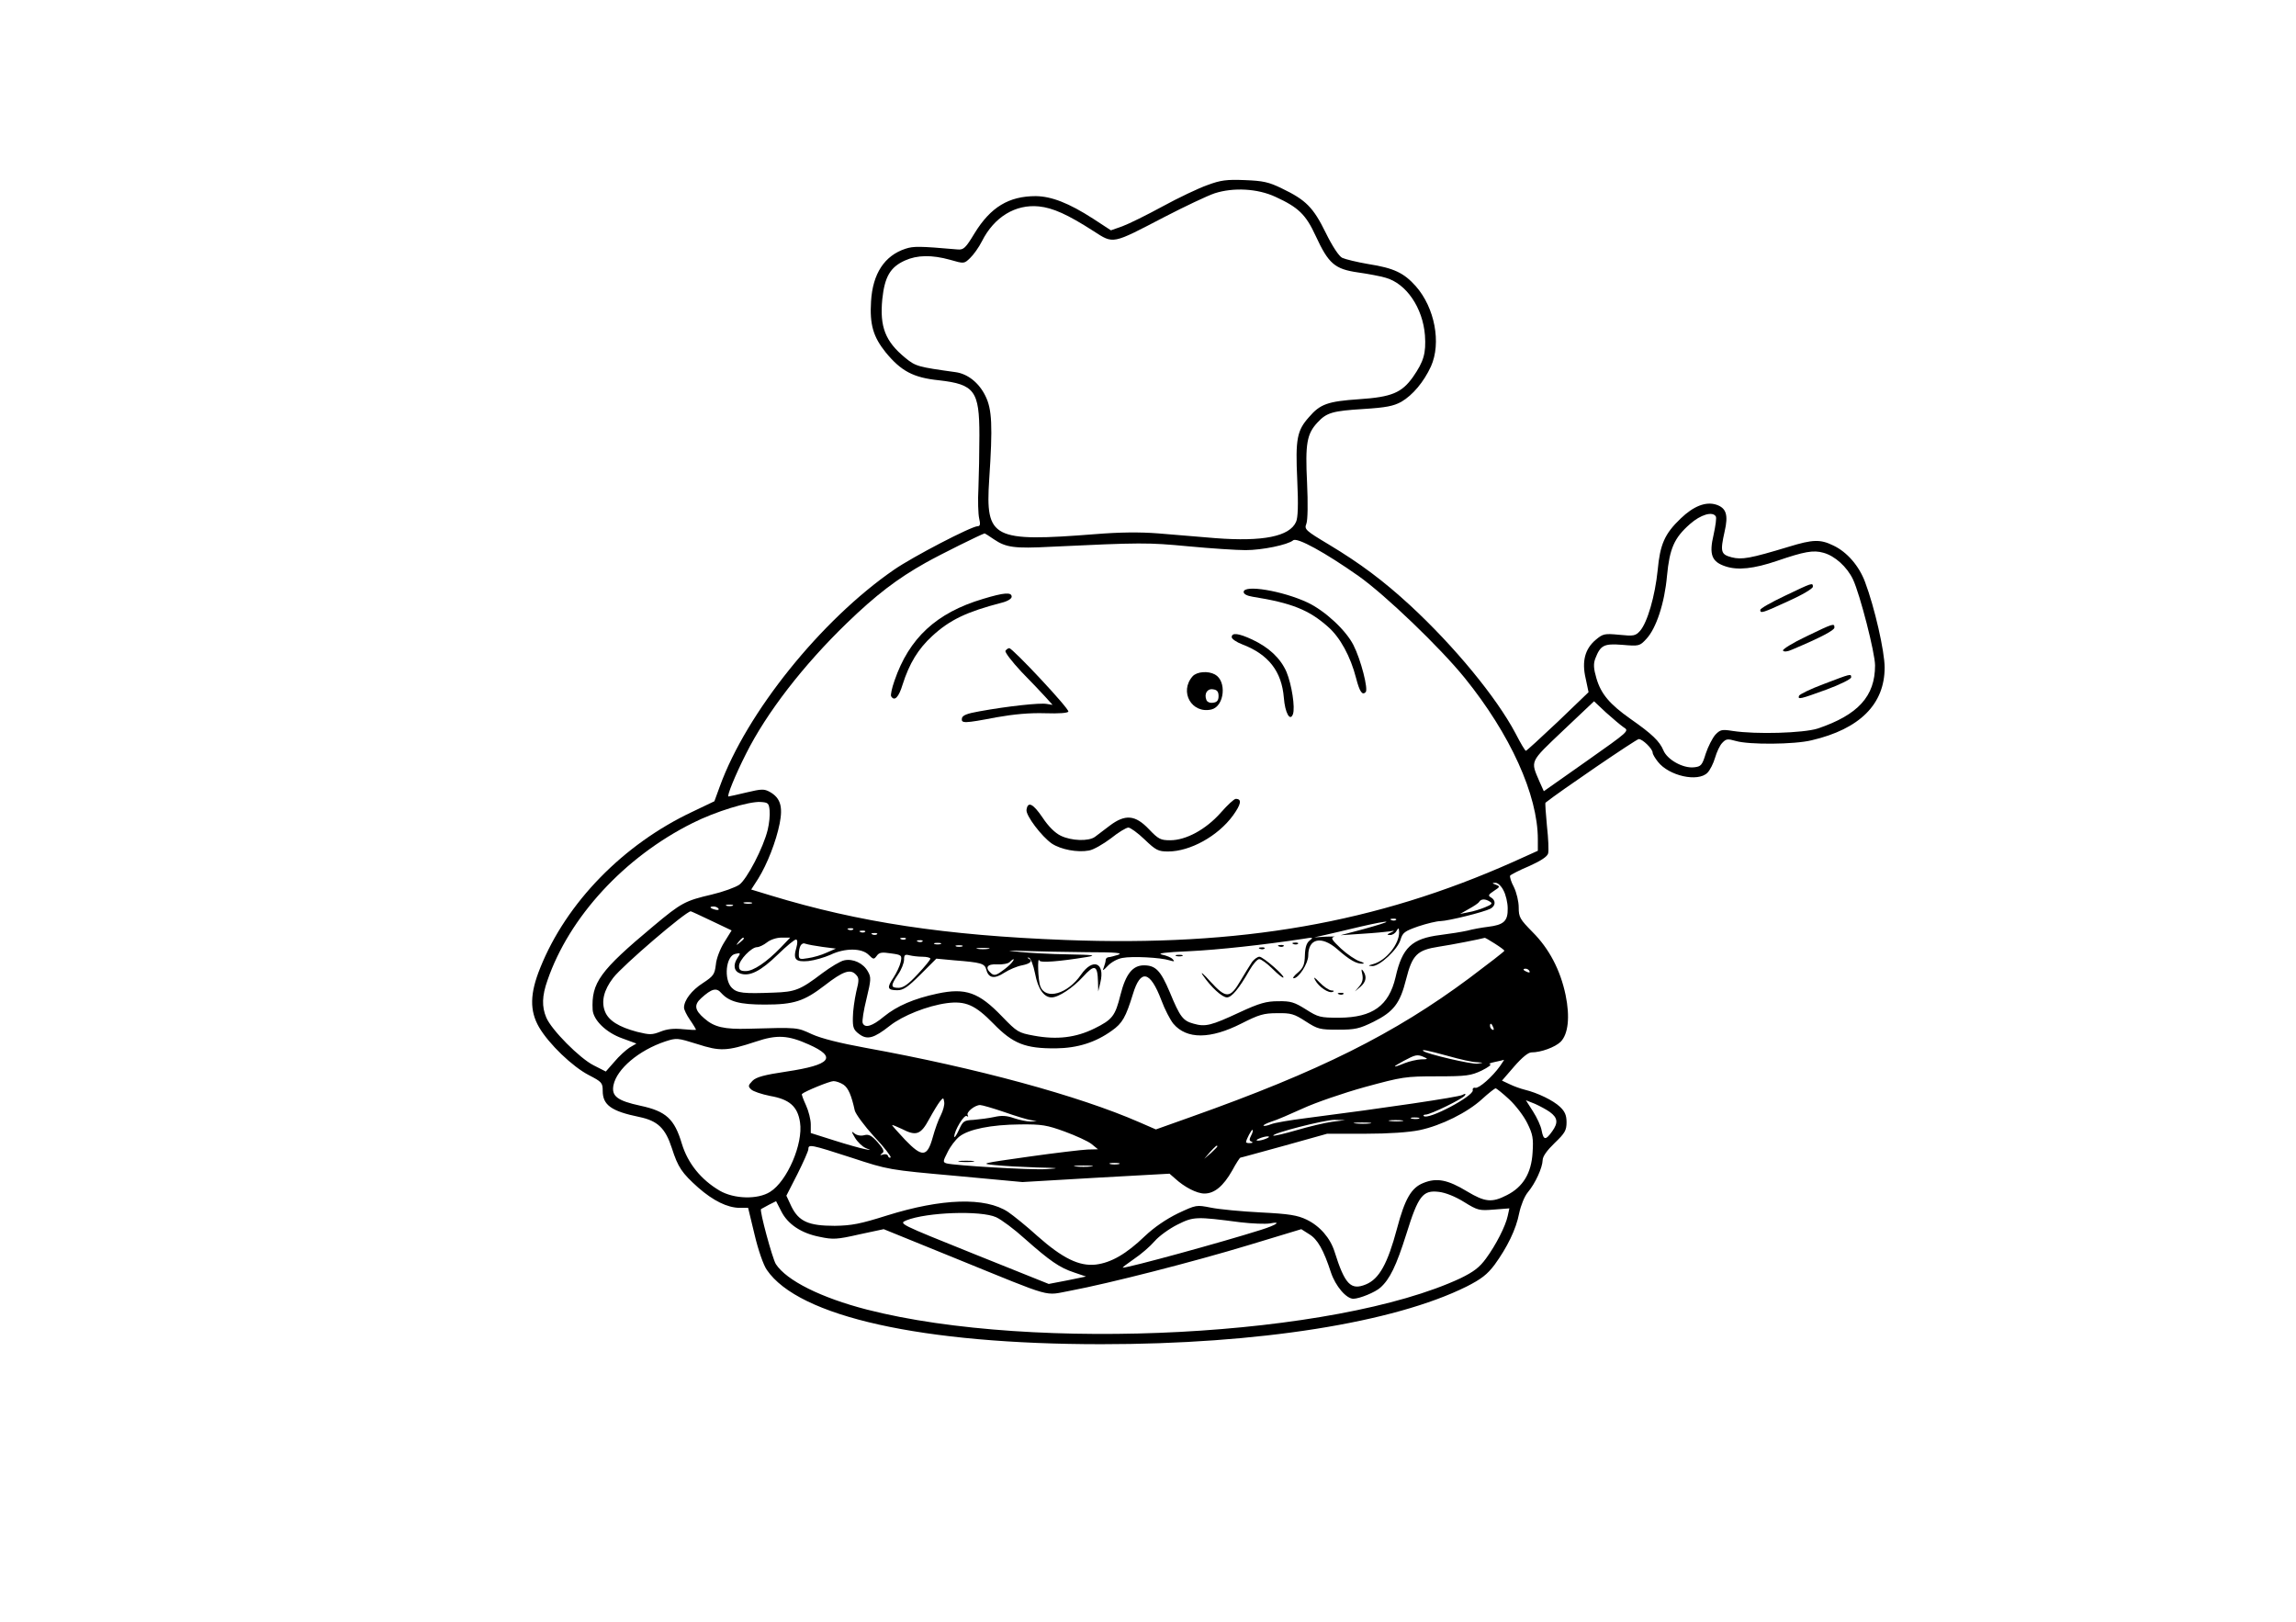 <?xml version="1.0" standalone="no"?>
<!DOCTYPE svg PUBLIC "-//W3C//DTD SVG 20010904//EN"
 "http://www.w3.org/TR/2001/REC-SVG-20010904/DTD/svg10.dtd">
<svg version="1.0" xmlns="http://www.w3.org/2000/svg"
 width="960pt" height="678pt" viewBox="0 0 960 678"
 preserveAspectRatio="xMidYMid meet">

<g transform="translate(0,678) scale(0.1,-0.1)"
fill="#000000" stroke="none">
<path d="M5048 6006 c-37 -13 -121 -53 -187 -89 -66 -36 -141 -73 -168 -83
l-48 -17 -75 49 c-101 65 -173 93 -239 94 -113 0 -189 -46 -256 -155 -38 -63
-46 -70 -71 -68 -161 14 -184 14 -218 3 -88 -29 -137 -104 -144 -220 -6 -97 9
-148 61 -213 65 -79 116 -106 223 -117 149 -17 169 -44 169 -230 0 -69 -2
-168 -4 -220 -3 -52 -1 -110 3 -127 6 -25 4 -33 -6 -33 -26 0 -272 -128 -350
-182 -306 -211 -617 -599 -728 -905 l-23 -63 -92 -44 c-289 -136 -527 -380
-636 -652 -44 -108 -45 -180 -5 -249 41 -70 140 -165 208 -200 54 -28 58 -32
58 -66 0 -59 36 -85 153 -109 77 -16 109 -47 136 -130 26 -81 42 -104 110
-165 64 -56 122 -84 173 -85 l36 0 27 -112 c15 -64 37 -127 51 -147 133 -196
650 -311 1399 -311 657 0 1223 90 1527 241 61 31 86 50 117 91 53 73 90 148
103 216 7 33 22 70 36 87 32 38 61 103 62 134 0 16 18 41 50 72 43 41 50 53
50 87 0 29 -7 45 -27 64 -28 27 -94 59 -148 72 -16 4 -45 14 -63 23 l-32 15
51 59 c33 38 59 59 72 59 41 0 99 22 122 44 32 32 40 104 21 196 -22 105 -69
194 -138 263 -53 54 -58 62 -58 103 0 25 -9 62 -20 85 -12 22 -18 43 -16 48 3
4 39 23 80 40 49 22 76 40 79 53 3 11 1 62 -5 115 -5 52 -8 96 -6 97 56 45
380 266 390 266 16 0 58 -41 58 -57 0 -6 10 -23 22 -38 46 -59 167 -86 207
-46 11 11 25 39 32 63 7 24 20 52 30 62 16 17 22 18 57 8 54 -16 244 -15 317
3 201 47 305 151 305 304 0 68 -42 252 -82 358 -25 67 -75 125 -132 152 -55
27 -86 26 -187 -5 -162 -49 -196 -55 -239 -44 -45 12 -48 23 -29 108 16 69 7
98 -35 112 -44 14 -95 -6 -149 -58 -67 -64 -86 -108 -96 -216 -11 -108 -43
-219 -74 -254 -19 -21 -27 -22 -87 -16 -62 6 -68 4 -98 -21 -45 -38 -59 -90
-42 -162 l12 -57 -128 -123 c-71 -67 -131 -122 -134 -122 -3 -1 -23 33 -44 74
-79 149 -254 362 -440 534 -112 103 -208 175 -341 255 -97 58 -102 63 -93 86
6 15 7 86 3 172 -8 163 -1 204 44 252 38 41 63 48 192 56 94 6 125 12 158 30
48 28 94 83 124 148 44 98 16 245 -63 335 -50 56 -91 76 -199 93 -47 8 -96 20
-109 26 -14 7 -41 48 -69 105 -52 106 -83 137 -183 185 -55 27 -79 32 -155 35
-76 3 -101 0 -157 -21z m285 -49 c96 -44 127 -74 168 -163 54 -117 80 -139
177 -153 43 -6 95 -16 115 -22 87 -24 156 -126 165 -241 5 -75 -5 -109 -50
-174 -47 -66 -89 -84 -225 -93 -131 -9 -163 -20 -210 -75 -50 -56 -57 -91 -49
-262 5 -104 3 -159 -5 -176 -27 -61 -139 -83 -336 -68 -70 6 -179 15 -241 20
-77 6 -161 5 -260 -3 -433 -34 -462 -19 -446 228 15 224 12 294 -16 350 -27
55 -74 92 -124 99 -158 22 -167 24 -211 60 -84 69 -107 130 -96 245 10 94 33
134 95 162 51 23 112 24 188 3 59 -17 59 -17 84 7 14 13 37 45 50 71 51 101
140 155 238 145 58 -6 119 -33 228 -103 85 -55 76 -56 297 59 85 44 180 89
210 99 78 25 179 20 254 -15z m1841 -1336 c4 -5 -1 -39 -9 -76 -20 -84 -8
-114 50 -133 51 -17 118 -10 215 23 114 39 152 46 194 34 48 -13 99 -59 124
-112 29 -62 92 -307 92 -359 0 -129 -71 -207 -240 -264 -60 -19 -257 -25 -355
-10 -45 7 -52 6 -73 -16 -12 -14 -30 -49 -40 -79 -15 -49 -20 -54 -49 -57 -46
-5 -112 32 -128 71 -16 38 -47 68 -137 131 -88 62 -124 105 -143 170 -12 41
-13 60 -5 82 22 57 36 64 114 58 69 -6 72 -5 99 24 42 44 77 151 87 264 11
115 30 159 96 217 45 40 95 54 108 32z m-3018 -96 c50 -34 86 -39 237 -31 380
18 405 18 575 2 95 -9 203 -16 240 -16 69 0 176 22 199 41 16 14 135 -52 273
-149 113 -80 342 -300 444 -426 191 -236 306 -490 306 -675 l0 -48 -102 -46
c-574 -256 -1142 -355 -1873 -327 -502 19 -864 74 -1232 186 l-82 25 29 45
c38 61 75 156 90 231 14 71 3 107 -41 132 -24 13 -34 13 -97 -2 -38 -9 -73
-17 -76 -17 -8 0 27 87 73 178 86 172 240 371 422 547 121 117 211 186 329
252 64 36 230 118 247 123 1 0 19 -11 39 -25z m2633 -786 c24 -15 22 -16 -155
-141 l-179 -126 -18 40 c-38 89 -43 79 99 214 l129 122 50 -47 c28 -25 61 -53
74 -62z m-3571 -348 c2 -19 -2 -55 -8 -80 -18 -75 -87 -207 -119 -230 -16 -11
-68 -30 -115 -41 -111 -26 -127 -34 -244 -132 -224 -187 -260 -237 -254 -350
3 -43 56 -95 123 -119 l60 -22 -29 -17 c-15 -10 -44 -36 -63 -59 l-36 -41 -51
26 c-58 29 -177 149 -198 200 -19 45 -18 90 5 155 91 265 322 516 607 658 95
48 236 91 284 88 32 -2 35 -5 38 -36z m3068 -333 c10 -18 18 -52 18 -76 1 -53
-16 -69 -83 -77 -25 -3 -64 -10 -86 -16 -22 -5 -72 -13 -112 -18 -120 -15
-160 -52 -188 -177 -28 -119 -96 -168 -235 -169 -80 0 -88 2 -140 35 -48 30
-63 35 -116 34 -49 0 -78 -8 -160 -46 -120 -56 -144 -62 -193 -48 -45 12 -57
28 -100 132 -38 90 -59 112 -108 112 -47 0 -76 -36 -98 -123 -22 -89 -34 -104
-109 -141 -77 -38 -156 -48 -253 -30 -65 12 -70 15 -133 80 -97 101 -152 121
-270 96 -99 -21 -170 -52 -224 -96 -49 -41 -80 -50 -89 -27 -3 8 4 53 16 101
19 79 20 90 6 114 -19 35 -62 55 -99 47 -16 -3 -57 -28 -92 -54 -92 -70 -113
-78 -203 -81 -127 -5 -153 -2 -175 20 -35 35 -25 135 15 142 22 5 23 4 8 -18
-19 -29 -14 -55 12 -64 39 -14 86 10 156 78 38 37 73 66 78 64 6 -2 6 -15 1
-33 -15 -50 -4 -62 50 -57 26 3 67 15 92 26 60 29 131 29 160 0 20 -20 22 -20
34 -4 10 14 21 16 59 10 45 -6 47 -8 41 -36 -3 -15 -17 -45 -30 -65 -29 -43
-26 -53 16 -53 25 0 44 13 97 66 l66 66 75 -7 c113 -9 127 -13 134 -39 9 -36
34 -40 75 -13 20 13 53 27 74 31 36 7 47 19 27 29 -6 3 -5 4 2 3 7 -1 19 -31
26 -67 12 -64 37 -99 69 -99 29 0 89 40 131 86 49 54 61 50 63 -21 l1 -40 9
38 c20 83 -32 103 -81 32 -56 -81 -148 -107 -170 -49 -10 24 -13 130 -4 108 4
-10 83 -4 199 15 42 7 28 9 -80 11 -71 1 -161 6 -200 10 -64 7 -61 7 25 4 52
-2 167 -4 255 -5 120 0 153 -3 130 -11 -16 -5 -35 -10 -41 -10 -6 -1 -11 -6
-11 -12 0 -6 -4 -20 -8 -31 -7 -16 -3 -14 17 7 14 15 41 30 61 33 40 8 160 2
197 -10 20 -6 23 -5 13 5 -6 7 -26 15 -45 19 -22 5 15 10 112 14 125 6 316 27
480 52 40 7 43 6 26 -7 -13 -10 -19 -29 -20 -62 -1 -39 -7 -53 -29 -72 -16
-13 -24 -24 -18 -24 21 0 61 62 61 95 0 72 55 84 121 27 52 -46 81 -62 106
-61 10 0 5 5 -12 10 -16 5 -52 29 -78 53 -38 36 -44 45 -30 49 10 2 -4 2 -32
1 l-50 -3 45 10 c25 6 92 21 149 35 57 13 106 23 108 20 2 -2 -40 -15 -94 -30
l-98 -26 90 6 c50 3 101 8 115 10 22 4 23 3 5 -5 -17 -8 -17 -10 -3 -10 9 -1
22 7 27 17 9 15 10 14 11 -6 0 -49 -53 -116 -106 -132 -25 -7 -26 -8 -6 -9 30
-1 107 70 118 111 9 29 17 35 74 55 36 12 78 22 93 22 34 1 183 38 209 52 22
12 23 35 2 47 -13 7 -11 12 12 27 26 17 27 19 9 26 -17 6 -17 8 -3 8 10 1 25
-13 34 -31z m-56 -48 c12 -7 7 -12 -20 -23 -19 -8 -51 -18 -70 -21 l-35 -7 37
21 c20 11 40 24 43 30 8 12 25 13 45 0z m-3087 -7 c-7 -2 -21 -2 -30 0 -10 3
-4 5 12 5 17 0 24 -2 18 -5z m-80 -10 c-7 -2 -19 -2 -25 0 -7 3 -2 5 12 5 14
0 19 -2 13 -5z m-59 -12 c4 -5 -3 -7 -14 -4 -23 6 -26 13 -6 13 8 0 17 -4 20
-9z m-29 -51 l84 -40 -31 -50 c-17 -27 -33 -68 -35 -94 -5 -40 -10 -47 -54
-76 -47 -30 -79 -72 -79 -103 0 -8 11 -31 25 -51 14 -20 25 -39 25 -41 0 -2
-24 -1 -54 2 -38 4 -67 1 -94 -10 -36 -14 -45 -14 -98 -1 -76 20 -119 47 -134
84 -17 42 -6 90 34 142 40 52 303 277 324 278 2 0 41 -18 87 -40z m2862 4 c-3
-3 -12 -4 -19 -1 -8 3 -5 6 6 6 11 1 17 -2 13 -5z m-2270 -40 c-3 -3 -12 -4
-19 -1 -8 3 -5 6 6 6 11 1 17 -2 13 -5z m50 -10 c-3 -3 -12 -4 -19 -1 -8 3 -5
6 6 6 11 1 17 -2 13 -5z m50 -10 c-3 -3 -12 -4 -19 -1 -8 3 -5 6 6 6 11 1 17
-2 13 -5z m-557 -18 c0 -2 -8 -10 -17 -17 -16 -13 -17 -12 -4 4 13 16 21 21
21 13z m155 -37 c-60 -62 -115 -99 -147 -99 -22 0 -28 5 -28 21 0 25 52 79 75
79 9 0 28 9 42 20 15 12 41 20 61 20 l36 0 -39 -41z m522 35 c-3 -3 -12 -4
-19 -1 -8 3 -5 6 6 6 11 1 17 -2 13 -5z m2463 -19 c22 -14 40 -27 40 -30 0 -3
-66 -54 -146 -114 -313 -233 -627 -390 -1165 -581 l-146 -52 -69 30 c-254 111
-681 227 -1144 311 -109 20 -185 39 -225 57 -63 29 -57 29 -265 23 -103 -3
-144 7 -185 43 -41 35 -44 57 -13 85 44 40 64 45 84 21 33 -36 77 -48 182 -48
122 0 164 14 250 80 76 59 107 70 130 46 14 -14 15 -22 2 -73 -7 -32 -14 -80
-14 -107 -1 -42 3 -52 26 -69 34 -26 62 -18 128 34 54 43 158 84 239 95 78 10
118 -7 195 -86 82 -84 133 -104 261 -103 91 1 166 25 234 74 44 31 58 56 88
153 32 106 72 98 119 -26 14 -38 37 -82 50 -98 56 -66 155 -65 285 1 73 37 93
43 149 43 58 1 71 -3 119 -34 51 -33 60 -35 136 -35 71 0 89 4 148 33 84 42
111 77 136 177 26 103 46 123 137 137 54 8 175 32 192 37 1 1 20 -10 42 -24z
m-2393 9 c-3 -3 -12 -4 -19 -1 -8 3 -5 6 6 6 11 1 17 -2 13 -5z m-417 -23 l55
-7 -39 -17 c-21 -10 -56 -20 -78 -23 -34 -6 -38 -4 -38 14 0 35 11 54 29 46 9
-3 41 -9 71 -13z m493 12 c-7 -2 -19 -2 -25 0 -7 3 -2 5 12 5 14 0 19 -2 13
-5z m90 -10 c-7 -2 -19 -2 -25 0 -7 3 -2 5 12 5 14 0 19 -2 13 -5z m110 -10
c-13 -2 -33 -2 -45 0 -13 2 -3 4 22 4 25 0 35 -2 23 -4z m-275 -33 c17 0 32
-4 32 -8 0 -5 -24 -34 -53 -65 -39 -42 -60 -57 -80 -57 -33 0 -34 9 -2 56 14
20 25 48 25 62 0 20 4 23 23 18 12 -3 37 -6 55 -6z m372 -25 c-7 -9 -26 -25
-42 -36 -23 -17 -32 -18 -43 -9 -29 24 -18 41 25 38 22 -1 45 3 52 10 17 17
23 15 8 -3z m2165 -35 c3 -6 -1 -7 -9 -4 -18 7 -21 14 -7 14 6 0 13 -4 16 -10z
m-151 -236 c3 -8 2 -12 -4 -9 -6 3 -10 10 -10 16 0 14 7 11 14 -7z m-2862 -71
c119 -53 93 -85 -93 -113 -94 -14 -127 -23 -143 -39 -18 -19 -19 -23 -5 -36 8
-8 44 -20 79 -27 81 -14 115 -44 125 -110 14 -90 -54 -247 -125 -291 -52 -33
-151 -30 -211 5 -78 46 -133 114 -158 196 -31 104 -66 136 -173 159 -97 21
-122 40 -113 86 14 68 106 146 217 183 47 15 50 15 133 -11 96 -31 124 -30
245 10 89 30 135 27 222 -12z m2673 -48 c49 -14 103 -26 120 -26 30 -2 30 -2
3 -6 -23 -4 -215 41 -227 53 -9 8 16 3 104 -21z m-100 -5 c17 -7 15 -9 -13 -9
-18 -1 -49 -8 -69 -16 -53 -22 -54 -17 -3 10 49 26 56 28 85 15z m317 -37
c-33 -46 -88 -94 -103 -91 -8 2 -13 -3 -11 -10 5 -24 -187 -126 -205 -108 -3
3 0 6 8 6 20 0 155 66 164 80 5 8 2 9 -11 2 -17 -9 -319 -54 -655 -97 -64 -8
-129 -19 -144 -25 -15 -6 -30 -9 -32 -6 -2 2 13 10 34 17 21 6 80 32 131 55
52 24 168 64 258 89 158 43 170 45 302 45 124 0 142 3 187 24 28 14 43 25 35
27 -8 1 1 5 20 9 19 4 36 8 38 9 2 0 -6 -11 -16 -26z m-2745 -78 c20 -14 33
-44 47 -108 4 -15 40 -64 81 -109 42 -44 72 -84 69 -87 -4 -3 -9 -1 -11 6 -2
7 -12 9 -21 6 -13 -4 -14 -3 -4 5 11 7 7 17 -18 46 -25 28 -37 35 -56 30 -14
-4 -31 -1 -41 7 -14 12 -14 9 2 -18 11 -18 31 -37 45 -43 24 -10 24 -10 -5 -4
-16 3 -74 19 -127 36 l-98 31 0 36 c0 20 -9 56 -20 80 -11 24 -19 45 -17 47
11 11 116 54 132 54 11 0 30 -7 42 -15z m2783 -61 c28 -26 62 -71 76 -100 23
-46 26 -64 22 -123 -5 -86 -40 -144 -108 -178 -62 -32 -91 -29 -166 16 -81 49
-127 58 -183 35 -50 -20 -77 -66 -110 -191 -39 -146 -74 -210 -130 -233 -63
-26 -88 0 -131 137 -18 57 -61 107 -117 134 -38 18 -71 24 -192 30 -80 4 -174
13 -208 20 -61 12 -61 12 -138 -24 -49 -24 -99 -58 -138 -95 -78 -75 -141
-111 -205 -119 -69 -8 -139 26 -244 119 -45 41 -101 86 -123 101 -95 63 -277
57 -507 -15 -111 -35 -147 -42 -218 -43 -109 0 -150 18 -181 81 l-21 45 46 90
c25 50 46 97 46 105 0 21 10 19 180 -36 155 -51 156 -51 435 -76 l280 -26 308
18 307 17 23 -20 c39 -36 91 -63 123 -63 42 0 79 31 116 96 16 30 32 54 34 54
3 0 85 23 184 50 l179 50 158 0 c100 0 184 6 228 15 91 19 201 74 262 130 26
24 52 44 56 45 4 0 30 -21 57 -46z m-2376 -66 c-10 -18 -25 -60 -34 -93 -23
-83 -44 -85 -116 -10 -29 31 -54 59 -54 61 0 2 18 -5 41 -16 60 -31 79 -24
114 41 17 31 37 64 45 74 14 17 15 17 18 -3 2 -11 -5 -36 -14 -54z m2546 13
c33 -24 36 -45 10 -81 -27 -38 -36 -38 -44 3 -3 19 -20 55 -36 80 l-30 47 38
-15 c20 -9 48 -24 62 -34z m-2282 0 c48 -17 98 -32 112 -34 l25 -4 -26 -2
c-15 0 -45 6 -69 14 -31 11 -52 12 -83 5 -23 -5 -62 -10 -86 -12 -41 -2 -45
-5 -62 -43 -10 -22 -19 -34 -19 -27 0 25 41 93 52 86 6 -4 8 -3 4 4 -7 12 30
42 52 42 8 0 53 -13 100 -29z m1735 -28 c-7 -2 -21 -2 -30 0 -10 3 -4 5 12 5
17 0 24 -2 18 -5z m-363 -13 c-30 -4 -97 -20 -148 -35 -52 -15 -95 -25 -98
-23 -9 9 213 66 256 66 l45 -1 -55 -7z m293 3 c-13 -2 -35 -2 -50 0 -16 2 -5
4 22 4 28 0 40 -2 28 -4z m-135 -10 c-15 -2 -42 -2 -60 0 -18 2 -6 4 27 4 33
0 48 -2 33 -4z m-1276 -34 c46 -17 97 -40 112 -52 l27 -22 -43 -1 c-24 -1
-135 -14 -248 -30 -198 -28 -203 -29 -140 -35 36 -4 115 -8 175 -10 94 -2 100
-3 40 -7 -67 -4 -382 15 -417 24 -16 5 -16 8 4 47 11 23 33 52 49 65 39 31
133 50 255 51 90 1 112 -3 186 -30z m779 -17 c-8 -15 -8 -22 2 -25 7 -3 5 -6
-5 -6 -10 -1 -18 1 -18 4 0 10 24 55 27 51 3 -2 0 -13 -6 -24z m64 -12 c-11
-5 -27 -9 -35 -9 -9 0 -8 4 5 9 11 5 27 9 35 9 9 0 8 -4 -5 -9z m-205 -33 c0
-2 -12 -14 -27 -28 l-28 -24 24 28 c23 25 31 32 31 24z m-412 -74 c-10 -2 -26
-2 -35 0 -10 3 -2 5 17 5 19 0 27 -2 18 -5z m-115 -10 c-18 -2 -48 -2 -65 0
-18 2 -4 4 32 4 36 0 50 -2 33 -4z m1558 -148 c58 -36 64 -37 126 -32 l64 5
-7 -32 c-9 -42 -49 -121 -91 -178 -27 -37 -51 -55 -106 -82 -521 -244 -1781
-311 -2483 -131 -190 49 -335 121 -380 190 -14 22 -69 224 -62 230 2 1 16 9
33 18 l30 15 21 -41 c27 -55 84 -93 161 -108 56 -12 73 -11 165 10 l103 22
305 -124 c416 -169 362 -154 477 -133 159 30 512 120 746 191 l218 66 33 -21
c35 -21 60 -65 91 -160 19 -57 64 -110 94 -110 27 1 91 27 113 47 39 35 66 90
108 223 50 161 69 185 136 177 27 -3 68 -19 105 -42z m-1956 -64 c22 -10 76
-50 120 -90 104 -92 145 -121 206 -141 l50 -17 -78 -16 -78 -15 -314 126
c-313 126 -314 126 -281 140 85 34 311 42 375 13z m1020 -21 c50 -6 106 -8
125 -5 50 10 29 -6 -38 -27 -164 -52 -552 -158 -577 -158 -4 0 17 16 46 36 30
20 68 53 87 75 18 21 61 52 95 69 68 34 78 34 262 10z"/>
<path d="M7463 4289 c-57 -27 -103 -53 -103 -59 0 -16 9 -13 118 37 56 25 102
52 102 60 0 18 -2 17 -117 -38z"/>
<path d="M7552 4119 c-57 -27 -100 -54 -97 -59 4 -6 18 -5 38 4 121 51 177 81
177 92 0 19 -2 19 -118 -37z"/>
<path d="M7625 3920 c-54 -20 -101 -43 -103 -49 -6 -17 5 -14 115 26 57 21
103 44 103 51 0 16 0 16 -115 -28z"/>
<path d="M5200 4305 c0 -9 14 -16 38 -20 163 -26 235 -55 314 -125 51 -44 95
-125 118 -215 15 -58 26 -73 40 -59 12 12 -20 136 -51 197 -32 63 -120 144
-192 178 -105 49 -267 76 -267 44z"/>
<path d="M4110 4276 c-195 -58 -309 -164 -370 -342 -11 -31 -17 -60 -14 -65
14 -23 32 -4 48 49 28 88 65 149 124 203 74 68 144 101 290 139 25 6 42 17 42
25 0 20 -31 18 -120 -9z"/>
<path d="M5150 4116 c0 -7 20 -21 44 -30 110 -42 165 -113 174 -223 5 -64 26
-101 38 -69 10 27 -5 124 -27 177 -25 57 -73 102 -143 135 -58 27 -86 30 -86
10z"/>
<path d="M4204 4059 c-3 -6 26 -44 67 -88 41 -42 87 -90 102 -107 l28 -31 -25
4 c-27 5 -160 -9 -281 -31 -52 -9 -71 -17 -73 -29 -4 -22 9 -22 144 4 74 13
139 19 203 17 59 -2 96 1 98 7 4 12 -233 265 -247 265 -5 0 -12 -5 -16 -11z"/>
<path d="M4987 3953 c-58 -65 -4 -159 79 -139 54 14 64 119 14 146 -29 16 -75
12 -93 -7z m108 -83 c0 -18 -6 -26 -23 -28 -13 -2 -25 3 -28 12 -10 26 4 48
28 44 17 -2 23 -10 23 -28z"/>
<path d="M5104 3382 c-62 -70 -145 -115 -211 -115 -40 0 -49 4 -89 46 -57 60
-99 64 -164 15 -24 -18 -52 -39 -62 -47 -26 -19 -98 -17 -143 5 -23 11 -51 38
-76 76 -40 59 -62 69 -67 32 -3 -24 63 -111 106 -141 38 -25 107 -38 155 -29
19 3 60 27 92 51 31 25 64 45 73 45 8 0 39 -22 68 -50 47 -45 57 -50 98 -50
92 0 208 64 271 150 34 47 39 70 12 70 -7 0 -35 -26 -63 -58z"/>
<path d="M5408 2833 c7 -3 16 -2 19 1 4 3 -2 6 -13 5 -11 0 -14 -3 -6 -6z"/>
<path d="M5348 2823 c7 -3 16 -2 19 1 4 3 -2 6 -13 5 -11 0 -14 -3 -6 -6z"/>
<path d="M5268 2813 c7 -3 16 -2 19 1 4 3 -2 6 -13 5 -11 0 -14 -3 -6 -6z"/>
<path d="M4918 2783 c6 -2 18 -2 25 0 6 3 1 5 -13 5 -14 0 -19 -2 -12 -5z"/>
<path d="M5235 2758 c-9 -13 -30 -48 -48 -78 -44 -75 -60 -76 -126 -4 -29 33
-44 45 -32 27 34 -50 81 -93 101 -93 20 0 50 36 94 113 15 26 33 47 41 47 8 0
33 -18 56 -41 22 -22 43 -39 45 -36 7 7 -85 87 -100 87 -8 0 -22 -10 -31 -22z"/>
<path d="M5696 2707 c4 -20 1 -34 -12 -50 l-19 -22 23 19 c24 21 28 42 12 66
-8 11 -9 8 -4 -13z"/>
<path d="M5499 2682 c15 -28 56 -56 73 -49 8 3 6 6 -5 6 -11 1 -33 16 -50 34
-21 22 -27 25 -18 9z"/>
<path d="M5598 2623 c7 -3 16 -2 19 1 4 3 -2 6 -13 5 -11 0 -14 -3 -6 -6z"/>
<path d="M4013 1923 c15 -2 39 -2 55 0 15 2 2 4 -28 4 -30 0 -43 -2 -27 -4z"/>
</g>
</svg>
